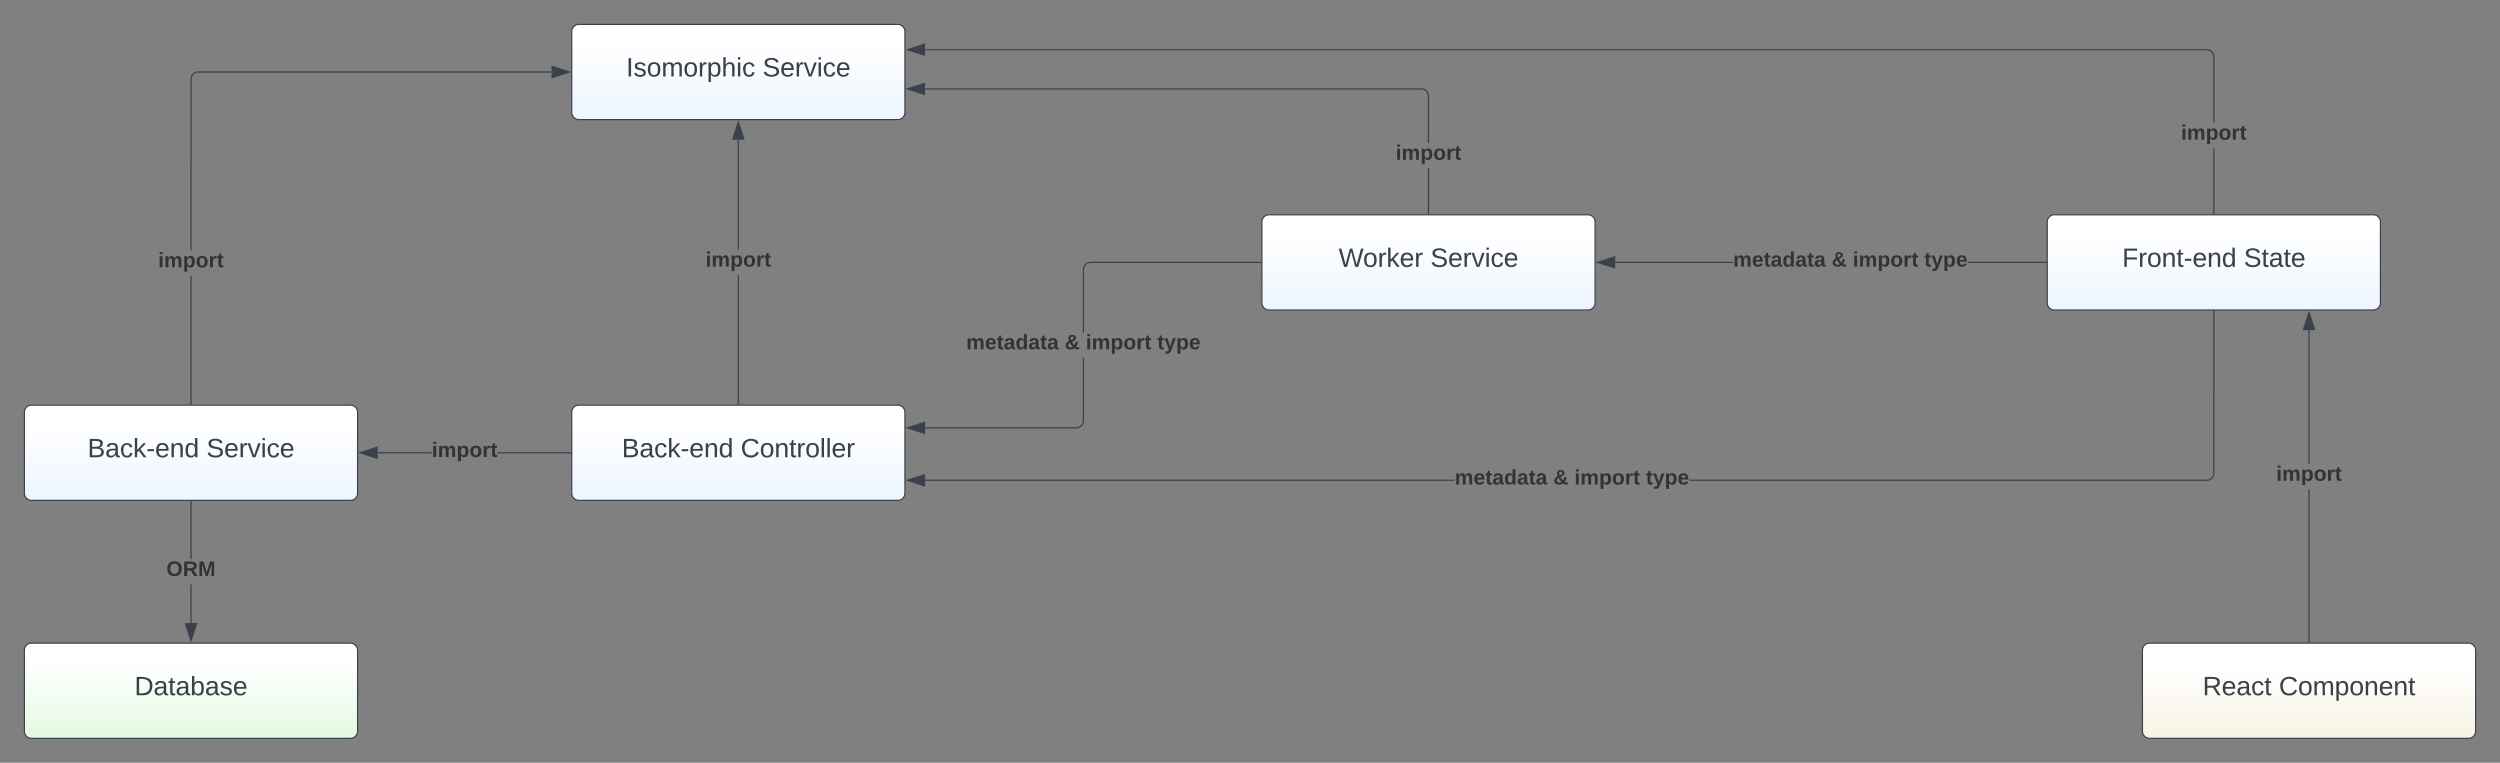 <svg xmlns="http://www.w3.org/2000/svg" xmlns:xlink="http://www.w3.org/1999/xlink" xmlns:lucid="lucid" width="2101" height="641"><rect width="100%" height="100%" fill="#808080" stroke="none"/><g transform="translate(620.5 -79.5)" lucid:page-tab-id="0_0"><path d="M-600 426a6 6 0 0 1 6-6h268a6 6 0 0 1 6 6v68a6 6 0 0 1-6 6h-268a6 6 0 0 1-6-6z" stroke="#3a414a" fill="url(#a)"/><use xlink:href="#b" transform="matrix(1,0,0,1,-588,432) translate(41.056 31.778)"/><use xlink:href="#c" transform="matrix(1,0,0,1,-588,432) translate(140.994 31.778)"/><path d="M-140 426a6 6 0 0 1 6-6h268a6 6 0 0 1 6 6v68a6 6 0 0 1-6 6h-268a6 6 0 0 1-6-6z" stroke="#3a414a" fill="url(#d)"/><use xlink:href="#b" transform="matrix(1,0,0,1,-128,432) translate(30.037 31.778)"/><use xlink:href="#e" transform="matrix(1,0,0,1,-128,432) translate(129.975 31.778)"/><path d="M-257.58 460.5h-45.54v-1h45.54zm116.58 0h-61.42v-1H-141z" stroke="#3a414a" stroke-width=".05" fill="#3a414a"/><path d="M-140.5 460.5h-.5v-1h.5z" fill="#3a414a"/><path d="M-140.47 460.52h-.57v-1.04h.56zm-.52-1v.96h.47v-.96z" stroke="#3a414a" stroke-width=".05" fill="#3a414a"/><path d="M-303.62 464.63l-14.26-4.63 14.26-4.63z" fill="#3a414a"/><path d="M-303.12 465.32L-319.5 460l16.38-5.32zm-13.14-5.32l12.14 3.95v-7.9z" stroke="#3a414a" stroke-width=".05" fill="#3a414a"/><use xlink:href="#f" transform="matrix(1,0,0,1,-257.58,449.333) translate(0 14.222)"/><path d="M1100 266a6 6 0 0 1 6-6h268a6 6 0 0 1 6 6v68a6 6 0 0 1-6 6h-268a6 6 0 0 1-6-6z" stroke="#3a414a" fill="url(#g)"/><use xlink:href="#h" transform="matrix(1,0,0,1,1112,272) translate(50.932 31.778)"/><use xlink:href="#i" transform="matrix(1,0,0,1,1112,272) translate(153.216 31.778)"/><path d="M-140 106a6 6 0 0 1 6-6h268a6 6 0 0 1 6 6v68a6 6 0 0 1-6 6h-268a6 6 0 0 1-6-6z" stroke="#3a414a" fill="url(#j)"/><use xlink:href="#k" transform="matrix(1,0,0,1,-128,112) translate(33.71 31.778)"/><use xlink:href="#c" transform="matrix(1,0,0,1,-128,112) translate(148.34 31.778)"/><path d="M440 266a6 6 0 0 1 6-6h268a6 6 0 0 1 6 6v68a6 6 0 0 1-6 6H446a6 6 0 0 1-6-6z" stroke="#3a414a" fill="url(#l)"/><use xlink:href="#m" transform="matrix(1,0,0,1,452,272) translate(52.444 31.778)"/><use xlink:href="#c" transform="matrix(1,0,0,1,452,272) translate(129.605 31.778)"/><path d="M1180 626a6 6 0 0 1 6-6h268a6 6 0 0 1 6 6v68a6 6 0 0 1-6 6h-268a6 6 0 0 1-6-6z" stroke="#3a414a" fill="url(#n)"/><use xlink:href="#o" transform="matrix(1,0,0,1,1192,632) translate(38.586 31.778)"/><use xlink:href="#p" transform="matrix(1,0,0,1,1192,632) translate(102.722 31.778)"/><path d="M602.08 483.64h-445.2v-1h445.2zm638.42-6.48l-.08 1-.24.98-.4.95-.52.86-.66.77-.78.67-.87.53-.94.4-.98.23-1 .08H799.17v-1h434.8l.9-.07.83-.2.8-.33.73-.46.66-.56.55-.65.45-.74.33-.8.2-.83.07-.88V341h1z" stroke="#3a414a" stroke-width=".05" fill="#3a414a"/><path d="M1240.5 341h-1v-.5h1z" fill="#3a414a"/><path d="M1240.53 341.04h-1.06v-.56h1.06zm-1-.52v.47h.94v-.48z" stroke="#3a414a" stroke-width=".05" fill="#3a414a"/><path d="M156.38 487.77l-14.26-4.63 14.26-4.64z" fill="#3a414a"/><path d="M156.88 488.46l-16.38-5.32 16.38-5.33zm-13.14-5.32l12.14 3.94v-7.9z" stroke="#3a414a" stroke-width=".05" fill="#3a414a"/><use xlink:href="#q" transform="matrix(1,0,0,1,602.083,472.469) translate(0 14.222)"/><use xlink:href="#r" transform="matrix(1,0,0,1,602.083,472.469) translate(82.815 14.222)"/><use xlink:href="#s" transform="matrix(1,0,0,1,602.083,472.469) translate(100.543 14.222)"/><use xlink:href="#t" transform="matrix(1,0,0,1,602.083,472.469) translate(160.642 14.222)"/><path d="M836 300.5H736.9v-1H836zm263 0h-65.9v-1h65.9z" stroke="#3a414a" stroke-width=".05" fill="#3a414a"/><path d="M1099.5 300.5h-.5v-1h.5z" fill="#3a414a"/><path d="M1099.53 300.52h-.57v-1.04h.57zm-.52-1v.96h.47v-.96z" stroke="#3a414a" stroke-width=".05" fill="#3a414a"/><path d="M736.38 304.63L722.12 300l14.26-4.63z" fill="#3a414a"/><path d="M736.88 305.32L720.5 300l16.38-5.32zM723.74 300l12.14 3.95v-7.9z" stroke="#3a414a" stroke-width=".05" fill="#3a414a"/><use xlink:href="#q" transform="matrix(1,0,0,1,836.013,289.333) translate(0 14.222)"/><use xlink:href="#r" transform="matrix(1,0,0,1,836.013,289.333) translate(82.815 14.222)"/><use xlink:href="#s" transform="matrix(1,0,0,1,836.013,289.333) translate(100.543 14.222)"/><use xlink:href="#t" transform="matrix(1,0,0,1,836.013,289.333) translate(160.642 14.222)"/><path d="M290.5 433.06l-.08 1-.24 1-.4.93-.52.86-.66.78-.78.66-.87.53-.94.4-.98.23-1 .08H156.88v-1h127.1l.88-.07.84-.2.8-.33.73-.45.66-.57.55-.66.45-.73.33-.8.2-.84.07-.88V380.2h1zM439 300.5H296.02l-.88.07-.84.2-.8.33-.73.45-.66.56-.55.67-.45.73-.33.8-.2.84-.07.88v52.83h-1v-52.87l.08-1 .24-1 .4-.93.52-.87.66-.78.78-.66.87-.53.94-.38.98-.24 1-.08H439z" stroke="#3a414a" stroke-width=".05" fill="#3a414a"/><path d="M439.5 300.5h-.5v-1h.5z" fill="#3a414a"/><path d="M439.52 300.52h-.56v-1.04h.56zm-.5-1v.96h.46v-.96z" stroke="#3a414a" stroke-width=".05" fill="#3a414a"/><path d="M156.38 443.68l-14.26-4.64 14.26-4.63z" fill="#3a414a"/><path d="M156.88 444.37l-16.38-5.33 16.38-5.32zm-13.14-5.33l12.14 3.95v-7.9z" stroke="#3a414a" stroke-width=".05" fill="#3a414a"/><use xlink:href="#q" transform="matrix(1,0,0,1,191.457,358.854) translate(0 14.222)"/><use xlink:href="#r" transform="matrix(1,0,0,1,191.457,358.854) translate(82.815 14.222)"/><use xlink:href="#s" transform="matrix(1,0,0,1,191.457,358.854) translate(100.543 14.222)"/><use xlink:href="#t" transform="matrix(1,0,0,1,191.457,358.854) translate(160.642 14.222)"/><path d="M-459.5 419h-1V311.25h1zm302.62-278.5h-297.1l-.88.07-.84.2-.8.33-.73.45-.66.56-.55.67-.45.73-.33.8-.2.84-.07.88v143.9h-1V145.97l.08-1 .24-1 .4-.93.52-.87.66-.78.78-.66.87-.53.94-.38.98-.24 1-.08h297.14z" stroke="#3a414a" stroke-width=".05" fill="#3a414a"/><path d="M-142.12 140l-14.26 4.63v-9.26z" fill="#3a414a"/><path d="M-140.5 140l-16.38 5.32v-10.64zm-15.38 3.95l12.14-3.95-12.14-3.95z" stroke="#3a414a" stroke-width=".05" fill="#3a414a"/><path d="M-459.5 419.5h-1v-.5h1z" fill="#3a414a"/><path d="M-459.48 419.52h-1.04v-.56h1.04zm-1-.5v.46h.96V419z" stroke="#3a414a" stroke-width=".05" fill="#3a414a"/><use xlink:href="#f" transform="matrix(1,0,0,1,-487.58,289.913) translate(0 14.222)"/><path d="M.5 419h-1V310.67h1zm0-129.67h-1v-92.45h1z" stroke="#3a414a" stroke-width=".05" fill="#3a414a"/><path d="M4.63 196.38h-9.27L0 182.12z" fill="#3a414a"/><path d="M5.32 196.88H-5.32L0 180.5zm-9.27-1h7.9L0 183.74z" stroke="#3a414a" stroke-width=".05" fill="#3a414a"/><path d="M.5 419.5h-1v-.5h1z" fill="#3a414a"/><path d="M.53 419.52H-.54v-.56H.54zm-1-.5v.46h.94V419z" stroke="#3a414a" stroke-width=".05" fill="#3a414a"/><use xlink:href="#f" transform="matrix(1,0,0,1,-27.58,289.333) translate(0 14.222)"/><path d="M580.5 259h-1v-38.1h1zm-5.48-105.2l1 .22.93.4.87.53.78.66.66.8.53.86.38.94.24 1 .08 1v39.37h-1v-39.34l-.07-.88-.2-.84-.33-.8-.45-.72-.56-.66-.67-.56-.73-.45-.8-.32-.84-.2-.88-.07h-417.1v-1h417.14z" stroke="#3a414a" stroke-width=".05" fill="#3a414a"/><path d="M156.38 158.84l-14.26-4.63 14.26-4.63z" fill="#3a414a"/><path d="M156.88 159.53l-16.38-5.32 16.38-5.3zm-13.14-5.32l12.14 3.96v-7.9z" stroke="#3a414a" stroke-width=".05" fill="#3a414a"/><path d="M580.5 259.5h-1v-.5h1z" fill="#3a414a"/><path d="M580.52 259.52h-1.04v-.56h1.04zm-1-.5v.46h.96V259z" stroke="#3a414a" stroke-width=".05" fill="#3a414a"/><use xlink:href="#f" transform="matrix(1,0,0,1,552.42,199.565) translate(0 14.222)"/><path d="M1240.5 259h-1v-55h1zm-5.48-138.15l1 .24.93.38.87.53.78.68.66.77.53.87.38.95.24 1 .08.98v55.42h-1V127.3l-.07-.88-.2-.84-.33-.8-.45-.74-.56-.65-.67-.57-.73-.45-.8-.33-.84-.2-.88-.07H156.88v-1h1077.14z" stroke="#3a414a" stroke-width=".05" fill="#3a414a"/><path d="M1240.5 259.5h-1v-.5h1z" fill="#3a414a"/><path d="M1240.53 259.52h-1.06v-.56h1.06zm-1-.5v.46h.94V259z" stroke="#3a414a" stroke-width=".05" fill="#3a414a"/><path d="M156.38 125.9l-14.26-4.63 14.26-4.63z" fill="#3a414a"/><path d="M156.88 126.6l-16.38-5.32 16.38-5.33zm-13.14-5.32l12.14 3.94v-7.9z" stroke="#3a414a" stroke-width=".05" fill="#3a414a"/><use xlink:href="#f" transform="matrix(1,0,0,1,1212.42,182.672) translate(0 14.222)"/><path d="M1320.5 619h-1V490.67h1zm0-149.67h-1V356.88h1z" stroke="#3a414a" stroke-width=".05" fill="#3a414a"/><path d="M1320.5 619.5h-1v-.5h1z" fill="#3a414a"/><path d="M1320.53 619.52h-1.06v-.56h1.06zm-1-.5v.46h.94V619z" stroke="#3a414a" stroke-width=".05" fill="#3a414a"/><path d="M1324.63 356.38h-9.27l4.64-14.26z" fill="#3a414a"/><path d="M1325.32 356.88h-10.64l5.32-16.38zm-9.27-1h7.9l-3.95-12.14z" stroke="#3a414a" stroke-width=".05" fill="#3a414a"/><g><use xlink:href="#u" transform="matrix(1,0,0,1,1292.42,469.333) translate(0 14.222)"/></g><path d="M-600 626a6 6 0 0 1 6-6h268a6 6 0 0 1 6 6v68a6 6 0 0 1-6 6h-268a6 6 0 0 1-6-6z" stroke="#3a414a" fill="url(#v)"/><g><use xlink:href="#w" transform="matrix(1,0,0,1,-588,632) translate(80.5 31.778)"/></g><path d="M-459.5 603.12h-1v-32.45h1zm0-53.8h-1V501h1z" stroke="#3a414a" stroke-width=".05" fill="#3a414a"/><path d="M-459.5 501h-1v-.5h1z" fill="#3a414a"/><path d="M-459.48 501.04h-1.04v-.56h1.04zm-1-.52v.47h.96v-.48z" stroke="#3a414a" stroke-width=".05" fill="#3a414a"/><path d="M-460 617.88l-4.63-14.26h9.26z" fill="#3a414a"/><path d="M-460 619.5l-5.32-16.38h10.64zm-3.95-15.38l3.95 12.14 3.95-12.14z" stroke="#3a414a" stroke-width=".05" fill="#3a414a"/><g><use xlink:href="#x" transform="matrix(1,0,0,1,-480.691,549.333) translate(0 14.222)"/></g><defs><linearGradient gradientUnits="userSpaceOnUse" id="a" x1="-600" y1="420" x2="-600" y2="500"><stop offset="0%" stop-color="#fff"/><stop offset="20%" stop-color="#fff"/><stop offset="100%" stop-color="#edf5ff"/></linearGradient><path fill="#3a414a" d="M160-131c35 5 61 23 61 61C221 17 115-2 30 0v-248c76 3 177-17 177 60 0 33-19 50-47 57zm-97-11c50-1 110 9 110-42 0-47-63-36-110-37v79zm0 115c55-2 124 14 124-45 0-56-70-42-124-44v89" id="y"/><path fill="#3a414a" d="M141-36C126-15 110 5 73 4 37 3 15-17 15-53c-1-64 63-63 125-63 3-35-9-54-41-54-24 1-41 7-42 31l-33-3c5-37 33-52 76-52 45 0 72 20 72 64v82c-1 20 7 32 28 27v20c-31 9-61-2-59-35zM48-53c0 20 12 33 32 33 41-3 63-29 60-74-43 2-92-5-92 41" id="z"/><path fill="#3a414a" d="M96-169c-40 0-48 33-48 73s9 75 48 75c24 0 41-14 43-38l32 2c-6 37-31 61-74 61-59 0-76-41-82-99-10-93 101-131 147-64 4 7 5 14 7 22l-32 3c-4-21-16-35-41-35" id="A"/><path fill="#3a414a" d="M143 0L79-87 56-68V0H24v-261h32v163l83-92h37l-77 82L181 0h-38" id="B"/><path fill="#3a414a" d="M16-82v-28h88v28H16" id="C"/><path fill="#3a414a" d="M100-194c63 0 86 42 84 106H49c0 40 14 67 53 68 26 1 43-12 49-29l28 8c-11 28-37 45-77 45C44 4 14-33 15-96c1-61 26-98 85-98zm52 81c6-60-76-77-97-28-3 7-6 17-6 28h103" id="D"/><path fill="#3a414a" d="M117-194c89-4 53 116 60 194h-32v-121c0-31-8-49-39-48C34-167 62-67 57 0H25l-1-190h30c1 10-1 24 2 32 11-22 29-35 61-36" id="E"/><path fill="#3a414a" d="M85-194c31 0 48 13 60 33l-1-100h32l1 261h-30c-2-10 0-23-3-31C134-8 116 4 85 4 32 4 16-35 15-94c0-66 23-100 70-100zm9 24c-40 0-46 34-46 75 0 40 6 74 45 74 42 0 51-32 51-76 0-42-9-74-50-73" id="F"/><g id="b"><use transform="matrix(0.062,0,0,0.062,0,0)" xlink:href="#y"/><use transform="matrix(0.062,0,0,0.062,14.815,0)" xlink:href="#z"/><use transform="matrix(0.062,0,0,0.062,27.16,0)" xlink:href="#A"/><use transform="matrix(0.062,0,0,0.062,38.272,0)" xlink:href="#B"/><use transform="matrix(0.062,0,0,0.062,49.383,0)" xlink:href="#C"/><use transform="matrix(0.062,0,0,0.062,56.728,0)" xlink:href="#D"/><use transform="matrix(0.062,0,0,0.062,69.074,0)" xlink:href="#E"/><use transform="matrix(0.062,0,0,0.062,81.42,0)" xlink:href="#F"/></g><path fill="#3a414a" d="M185-189c-5-48-123-54-124 2 14 75 158 14 163 119 3 78-121 87-175 55-17-10-28-26-33-46l33-7c5 56 141 63 141-1 0-78-155-14-162-118-5-82 145-84 179-34 5 7 8 16 11 25" id="G"/><path fill="#3a414a" d="M114-163C36-179 61-72 57 0H25l-1-190h30c1 12-1 29 2 39 6-27 23-49 58-41v29" id="H"/><path fill="#3a414a" d="M108 0H70L1-190h34L89-25l56-165h34" id="I"/><path fill="#3a414a" d="M24-231v-30h32v30H24zM24 0v-190h32V0H24" id="J"/><g id="c"><use transform="matrix(0.062,0,0,0.062,0,0)" xlink:href="#G"/><use transform="matrix(0.062,0,0,0.062,14.815,0)" xlink:href="#D"/><use transform="matrix(0.062,0,0,0.062,27.16,0)" xlink:href="#H"/><use transform="matrix(0.062,0,0,0.062,34.506,0)" xlink:href="#I"/><use transform="matrix(0.062,0,0,0.062,45.617,0)" xlink:href="#J"/><use transform="matrix(0.062,0,0,0.062,50.494,0)" xlink:href="#A"/><use transform="matrix(0.062,0,0,0.062,61.605,0)" xlink:href="#D"/></g><linearGradient gradientUnits="userSpaceOnUse" id="d" x1="-140" y1="420" x2="-140" y2="500"><stop offset="0%" stop-color="#fff"/><stop offset="20%" stop-color="#fff"/><stop offset="100%" stop-color="#edf5ff"/></linearGradient><path fill="#3a414a" d="M212-179c-10-28-35-45-73-45-59 0-87 40-87 99 0 60 29 101 89 101 43 0 62-24 78-52l27 14C228-24 195 4 139 4 59 4 22-46 18-125c-6-104 99-153 187-111 19 9 31 26 39 46" id="K"/><path fill="#3a414a" d="M100-194c62-1 85 37 85 99 1 63-27 99-86 99S16-35 15-95c0-66 28-99 85-99zM99-20c44 1 53-31 53-75 0-43-8-75-51-75s-53 32-53 75 10 74 51 75" id="L"/><path fill="#3a414a" d="M59-47c-2 24 18 29 38 22v24C64 9 27 4 27-40v-127H5v-23h24l9-43h21v43h35v23H59v120" id="M"/><path fill="#3a414a" d="M24 0v-261h32V0H24" id="N"/><g id="e"><use transform="matrix(0.062,0,0,0.062,0,0)" xlink:href="#K"/><use transform="matrix(0.062,0,0,0.062,15.988,0)" xlink:href="#L"/><use transform="matrix(0.062,0,0,0.062,28.333,0)" xlink:href="#E"/><use transform="matrix(0.062,0,0,0.062,40.679,0)" xlink:href="#M"/><use transform="matrix(0.062,0,0,0.062,46.852,0)" xlink:href="#H"/><use transform="matrix(0.062,0,0,0.062,54.198,0)" xlink:href="#L"/><use transform="matrix(0.062,0,0,0.062,66.543,0)" xlink:href="#N"/><use transform="matrix(0.062,0,0,0.062,71.42,0)" xlink:href="#N"/><use transform="matrix(0.062,0,0,0.062,76.296,0)" xlink:href="#D"/><use transform="matrix(0.062,0,0,0.062,88.642,0)" xlink:href="#H"/></g><path fill="#333" d="M25-224v-37h50v37H25zM25 0v-190h50V0H25" id="O"/><path fill="#333" d="M220-157c-53 9-28 100-34 157h-49v-107c1-27-5-49-29-50C55-147 81-57 75 0H25l-1-190h47c2 12-1 28 3 38 10-53 101-56 108 0 13-22 24-43 59-42 82 1 51 116 57 194h-49v-107c-1-25-5-48-29-50" id="P"/><path fill="#333" d="M135-194c53 0 70 44 70 98 0 56-19 98-73 100-31 1-45-17-59-34 3 33 2 69 2 105H25l-1-265h48c2 10 0 23 3 31 11-24 29-35 60-35zM114-30c33 0 39-31 40-66 0-38-9-64-40-64-56 0-55 130 0 130" id="Q"/><path fill="#333" d="M110-194c64 0 96 36 96 99 0 64-35 99-97 99-61 0-95-36-95-99 0-62 34-99 96-99zm-1 164c35 0 45-28 45-65 0-40-10-65-43-65-34 0-45 26-45 65 0 36 10 65 43 65" id="R"/><path fill="#333" d="M135-150c-39-12-60 13-60 57V0H25l-1-190h47c2 13-1 29 3 40 6-28 27-53 61-41v41" id="S"/><path fill="#333" d="M115-3C79 11 28 4 28-45v-112H4v-33h27l15-45h31v45h36v33H77v99c-1 23 16 31 38 25v30" id="T"/><g id="f"><use transform="matrix(0.049,0,0,0.049,0,0)" xlink:href="#O"/><use transform="matrix(0.049,0,0,0.049,4.938,0)" xlink:href="#P"/><use transform="matrix(0.049,0,0,0.049,20.741,0)" xlink:href="#Q"/><use transform="matrix(0.049,0,0,0.049,31.556,0)" xlink:href="#R"/><use transform="matrix(0.049,0,0,0.049,42.37,0)" xlink:href="#S"/><use transform="matrix(0.049,0,0,0.049,49.284,0)" xlink:href="#T"/></g><linearGradient gradientUnits="userSpaceOnUse" id="g" x1="1100" y1="260" x2="1100" y2="340"><stop offset="0%" stop-color="#fff"/><stop offset="20%" stop-color="#fff"/><stop offset="100%" stop-color="#edf5ff"/></linearGradient><path fill="#3a414a" d="M63-220v92h138v28H63V0H30v-248h175v28H63" id="U"/><g id="h"><use transform="matrix(0.062,0,0,0.062,0,0)" xlink:href="#U"/><use transform="matrix(0.062,0,0,0.062,13.519,0)" xlink:href="#H"/><use transform="matrix(0.062,0,0,0.062,20.864,0)" xlink:href="#L"/><use transform="matrix(0.062,0,0,0.062,33.21,0)" xlink:href="#E"/><use transform="matrix(0.062,0,0,0.062,45.556,0)" xlink:href="#M"/><use transform="matrix(0.062,0,0,0.062,51.728,0)" xlink:href="#C"/><use transform="matrix(0.062,0,0,0.062,59.074,0)" xlink:href="#D"/><use transform="matrix(0.062,0,0,0.062,71.42,0)" xlink:href="#E"/><use transform="matrix(0.062,0,0,0.062,83.765,0)" xlink:href="#F"/></g><g id="i"><use transform="matrix(0.062,0,0,0.062,0,0)" xlink:href="#G"/><use transform="matrix(0.062,0,0,0.062,14.815,0)" xlink:href="#M"/><use transform="matrix(0.062,0,0,0.062,20.988,0)" xlink:href="#z"/><use transform="matrix(0.062,0,0,0.062,33.333,0)" xlink:href="#M"/><use transform="matrix(0.062,0,0,0.062,39.506,0)" xlink:href="#D"/></g><linearGradient gradientUnits="userSpaceOnUse" id="j" x1="-140" y1="100" x2="-140" y2="180"><stop offset="0%" stop-color="#fff"/><stop offset="20%" stop-color="#fff"/><stop offset="100%" stop-color="#edf5ff"/></linearGradient><path fill="#3a414a" d="M33 0v-248h34V0H33" id="V"/><path fill="#3a414a" d="M135-143c-3-34-86-38-87 0 15 53 115 12 119 90S17 21 10-45l28-5c4 36 97 45 98 0-10-56-113-15-118-90-4-57 82-63 122-42 12 7 21 19 24 35" id="W"/><path fill="#3a414a" d="M210-169c-67 3-38 105-44 169h-31v-121c0-29-5-50-35-48C34-165 62-65 56 0H25l-1-190h30c1 10-1 24 2 32 10-44 99-50 107 0 11-21 27-35 58-36 85-2 47 119 55 194h-31v-121c0-29-5-49-35-48" id="X"/><path fill="#3a414a" d="M115-194c55 1 70 41 70 98S169 2 115 4C84 4 66-9 55-30l1 105H24l-1-265h31l2 30c10-21 28-34 59-34zm-8 174c40 0 45-34 45-75s-6-73-45-74c-42 0-51 32-51 76 0 43 10 73 51 73" id="Y"/><path fill="#3a414a" d="M106-169C34-169 62-67 57 0H25v-261h32l-1 103c12-21 28-36 61-36 89 0 53 116 60 194h-32v-121c2-32-8-49-39-48" id="Z"/><g id="k"><use transform="matrix(0.062,0,0,0.062,0,0)" xlink:href="#V"/><use transform="matrix(0.062,0,0,0.062,6.173,0)" xlink:href="#W"/><use transform="matrix(0.062,0,0,0.062,17.284,0)" xlink:href="#L"/><use transform="matrix(0.062,0,0,0.062,29.63,0)" xlink:href="#X"/><use transform="matrix(0.062,0,0,0.062,48.086,0)" xlink:href="#L"/><use transform="matrix(0.062,0,0,0.062,60.432,0)" xlink:href="#H"/><use transform="matrix(0.062,0,0,0.062,67.778,0)" xlink:href="#Y"/><use transform="matrix(0.062,0,0,0.062,80.123,0)" xlink:href="#Z"/><use transform="matrix(0.062,0,0,0.062,92.469,0)" xlink:href="#J"/><use transform="matrix(0.062,0,0,0.062,97.346,0)" xlink:href="#A"/></g><linearGradient gradientUnits="userSpaceOnUse" id="l" x1="440" y1="260" x2="440" y2="340"><stop offset="0%" stop-color="#fff"/><stop offset="20%" stop-color="#fff"/><stop offset="100%" stop-color="#edf5ff"/></linearGradient><path fill="#3a414a" d="M266 0h-40l-56-210L115 0H75L2-248h35L96-30l15-64 43-154h32l59 218 59-218h35" id="aa"/><g id="m"><use transform="matrix(0.062,0,0,0.062,0,0)" xlink:href="#aa"/><use transform="matrix(0.062,0,0,0.062,20.494,0)" xlink:href="#L"/><use transform="matrix(0.062,0,0,0.062,32.84,0)" xlink:href="#H"/><use transform="matrix(0.062,0,0,0.062,40.185,0)" xlink:href="#B"/><use transform="matrix(0.062,0,0,0.062,51.296,0)" xlink:href="#D"/><use transform="matrix(0.062,0,0,0.062,63.642,0)" xlink:href="#H"/></g><linearGradient gradientUnits="userSpaceOnUse" id="n" x1="1180" y1="620" x2="1180" y2="700"><stop offset="0%" stop-color="#fff"/><stop offset="20%" stop-color="#fff"/><stop offset="100%" stop-color="#f7f4e4"/></linearGradient><path fill="#3a414a" d="M233-177c-1 41-23 64-60 70L243 0h-38l-65-103H63V0H30v-248c88 3 205-21 203 71zM63-129c60-2 137 13 137-47 0-61-80-42-137-45v92" id="ab"/><g id="o"><use transform="matrix(0.062,0,0,0.062,0,0)" xlink:href="#ab"/><use transform="matrix(0.062,0,0,0.062,15.988,0)" xlink:href="#D"/><use transform="matrix(0.062,0,0,0.062,28.333,0)" xlink:href="#z"/><use transform="matrix(0.062,0,0,0.062,40.679,0)" xlink:href="#A"/><use transform="matrix(0.062,0,0,0.062,51.79,0)" xlink:href="#M"/></g><g id="p"><use transform="matrix(0.062,0,0,0.062,0,0)" xlink:href="#K"/><use transform="matrix(0.062,0,0,0.062,15.988,0)" xlink:href="#L"/><use transform="matrix(0.062,0,0,0.062,28.333,0)" xlink:href="#X"/><use transform="matrix(0.062,0,0,0.062,46.79,0)" xlink:href="#Y"/><use transform="matrix(0.062,0,0,0.062,59.136,0)" xlink:href="#L"/><use transform="matrix(0.062,0,0,0.062,71.481,0)" xlink:href="#E"/><use transform="matrix(0.062,0,0,0.062,83.827,0)" xlink:href="#D"/><use transform="matrix(0.062,0,0,0.062,96.173,0)" xlink:href="#E"/><use transform="matrix(0.062,0,0,0.062,108.519,0)" xlink:href="#M"/></g><path fill="#333" d="M185-48c-13 30-37 53-82 52C43 2 14-33 14-96s30-98 90-98c62 0 83 45 84 108H66c0 31 8 55 39 56 18 0 30-7 34-22zm-45-69c5-46-57-63-70-21-2 6-4 13-4 21h74" id="ac"/><path fill="#333" d="M133-34C117-15 103 5 69 4 32 3 11-16 11-54c-1-60 55-63 116-61 1-26-3-47-28-47-18 1-26 9-28 27l-52-2c7-38 36-58 82-57s74 22 75 68l1 82c-1 14 12 18 25 15v27c-30 8-71 5-69-32zm-48 3c29 0 43-24 42-57-32 0-66-3-65 30 0 17 8 27 23 27" id="ad"/><path fill="#333" d="M88-194c31-1 46 15 58 34l-1-101h50l1 261h-48c-2-10 0-23-3-31C134-8 116 4 84 4 32 4 16-41 15-95c0-56 19-97 73-99zm17 164c33 0 40-30 41-66 1-37-9-64-41-64s-38 30-39 65c0 43 13 65 39 65" id="ae"/><g id="q"><use transform="matrix(0.049,0,0,0.049,0,0)" xlink:href="#P"/><use transform="matrix(0.049,0,0,0.049,15.802,0)" xlink:href="#ac"/><use transform="matrix(0.049,0,0,0.049,25.679,0)" xlink:href="#T"/><use transform="matrix(0.049,0,0,0.049,31.556,0)" xlink:href="#ad"/><use transform="matrix(0.049,0,0,0.049,41.432,0)" xlink:href="#ae"/><use transform="matrix(0.049,0,0,0.049,52.247,0)" xlink:href="#ad"/><use transform="matrix(0.049,0,0,0.049,62.123,0)" xlink:href="#T"/><use transform="matrix(0.049,0,0,0.049,68,0)" xlink:href="#ad"/></g><path fill="#333" d="M168-19C124 19 11 11 16-68c3-43 29-60 59-75-25-44-12-111 53-106 37 3 64 15 64 52 0 43-40 52-69 68 12 22 27 41 43 59 14-19 21-38 28-64l37 13c-8 29-19 52-34 74 12 10 32 16 52 10v35c-28 11-65-2-81-17zm-58-139c19-9 43-14 43-39 0-14-10-22-25-22-34 0-33 41-18 61zM60-68c-3 40 55 47 79 25-18-20-34-42-48-67-18 8-30 20-31 42" id="af"/><use transform="matrix(0.049,0,0,0.049,0,0)" xlink:href="#af" id="r"/><g id="s"><use transform="matrix(0.049,0,0,0.049,0,0)" xlink:href="#O"/><use transform="matrix(0.049,0,0,0.049,4.938,0)" xlink:href="#P"/><use transform="matrix(0.049,0,0,0.049,20.741,0)" xlink:href="#Q"/><use transform="matrix(0.049,0,0,0.049,31.556,0)" xlink:href="#R"/><use transform="matrix(0.049,0,0,0.049,42.37,0)" xlink:href="#S"/><use transform="matrix(0.049,0,0,0.049,49.284,0)" xlink:href="#T"/></g><path fill="#333" d="M123 10C108 53 80 86 19 72V37c35 8 53-11 59-39L3-190h52l48 148c12-52 28-100 44-148h51" id="ag"/><g id="t"><use transform="matrix(0.049,0,0,0.049,0,0)" xlink:href="#T"/><use transform="matrix(0.049,0,0,0.049,5.877,0)" xlink:href="#ag"/><use transform="matrix(0.049,0,0,0.049,15.753,0)" xlink:href="#Q"/><use transform="matrix(0.049,0,0,0.049,26.568,0)" xlink:href="#ac"/></g><g id="u"><use transform="matrix(0.049,0,0,0.049,0,0)" xlink:href="#O"/><use transform="matrix(0.049,0,0,0.049,4.938,0)" xlink:href="#P"/><use transform="matrix(0.049,0,0,0.049,20.741,0)" xlink:href="#Q"/><use transform="matrix(0.049,0,0,0.049,31.556,0)" xlink:href="#R"/><use transform="matrix(0.049,0,0,0.049,42.37,0)" xlink:href="#S"/><use transform="matrix(0.049,0,0,0.049,49.284,0)" xlink:href="#T"/></g><linearGradient gradientUnits="userSpaceOnUse" id="v" x1="-600" y1="620" x2="-600" y2="700"><stop offset="0%" stop-color="#fff"/><stop offset="20%" stop-color="#fff"/><stop offset="99.59%" stop-color="#e3fae3"/></linearGradient><path fill="#3a414a" d="M30-248c118-7 216 8 213 122C240-48 200 0 122 0H30v-248zM63-27c89 8 146-16 146-99s-60-101-146-95v194" id="ah"/><path fill="#3a414a" d="M115-194c53 0 69 39 70 98 0 66-23 100-70 100C84 3 66-7 56-30L54 0H23l1-261h32v101c10-23 28-34 59-34zm-8 174c40 0 45-34 45-75 0-40-5-75-45-74-42 0-51 32-51 76 0 43 10 73 51 73" id="ai"/><g id="w"><use transform="matrix(0.062,0,0,0.062,0,0)" xlink:href="#ah"/><use transform="matrix(0.062,0,0,0.062,15.988,0)" xlink:href="#z"/><use transform="matrix(0.062,0,0,0.062,28.333,0)" xlink:href="#M"/><use transform="matrix(0.062,0,0,0.062,34.506,0)" xlink:href="#z"/><use transform="matrix(0.062,0,0,0.062,46.852,0)" xlink:href="#ai"/><use transform="matrix(0.062,0,0,0.062,59.198,0)" xlink:href="#z"/><use transform="matrix(0.062,0,0,0.062,71.543,0)" xlink:href="#W"/><use transform="matrix(0.062,0,0,0.062,82.654,0)" xlink:href="#D"/></g><path fill="#333" d="M140-251c80 0 125 45 125 126S219 4 139 4C58 4 15-44 15-125s44-126 125-126zm-1 214c52 0 73-35 73-88 0-50-21-86-72-86-52 0-73 35-73 86s22 88 72 88" id="aj"/><path fill="#333" d="M240-174c0 40-23 61-54 70L253 0h-59l-57-94H76V0H24v-248c93 4 217-23 216 74zM76-134c48-2 112 12 112-38 0-48-66-32-112-35v73" id="ak"/><path fill="#333" d="M230 0l2-204L168 0h-37L68-204 70 0H24v-248h70l56 185 57-185h69V0h-46" id="al"/><g id="x"><use transform="matrix(0.049,0,0,0.049,0,0)" xlink:href="#aj"/><use transform="matrix(0.049,0,0,0.049,13.827,0)" xlink:href="#ak"/><use transform="matrix(0.049,0,0,0.049,26.617,0)" xlink:href="#al"/></g></defs></g></svg>
